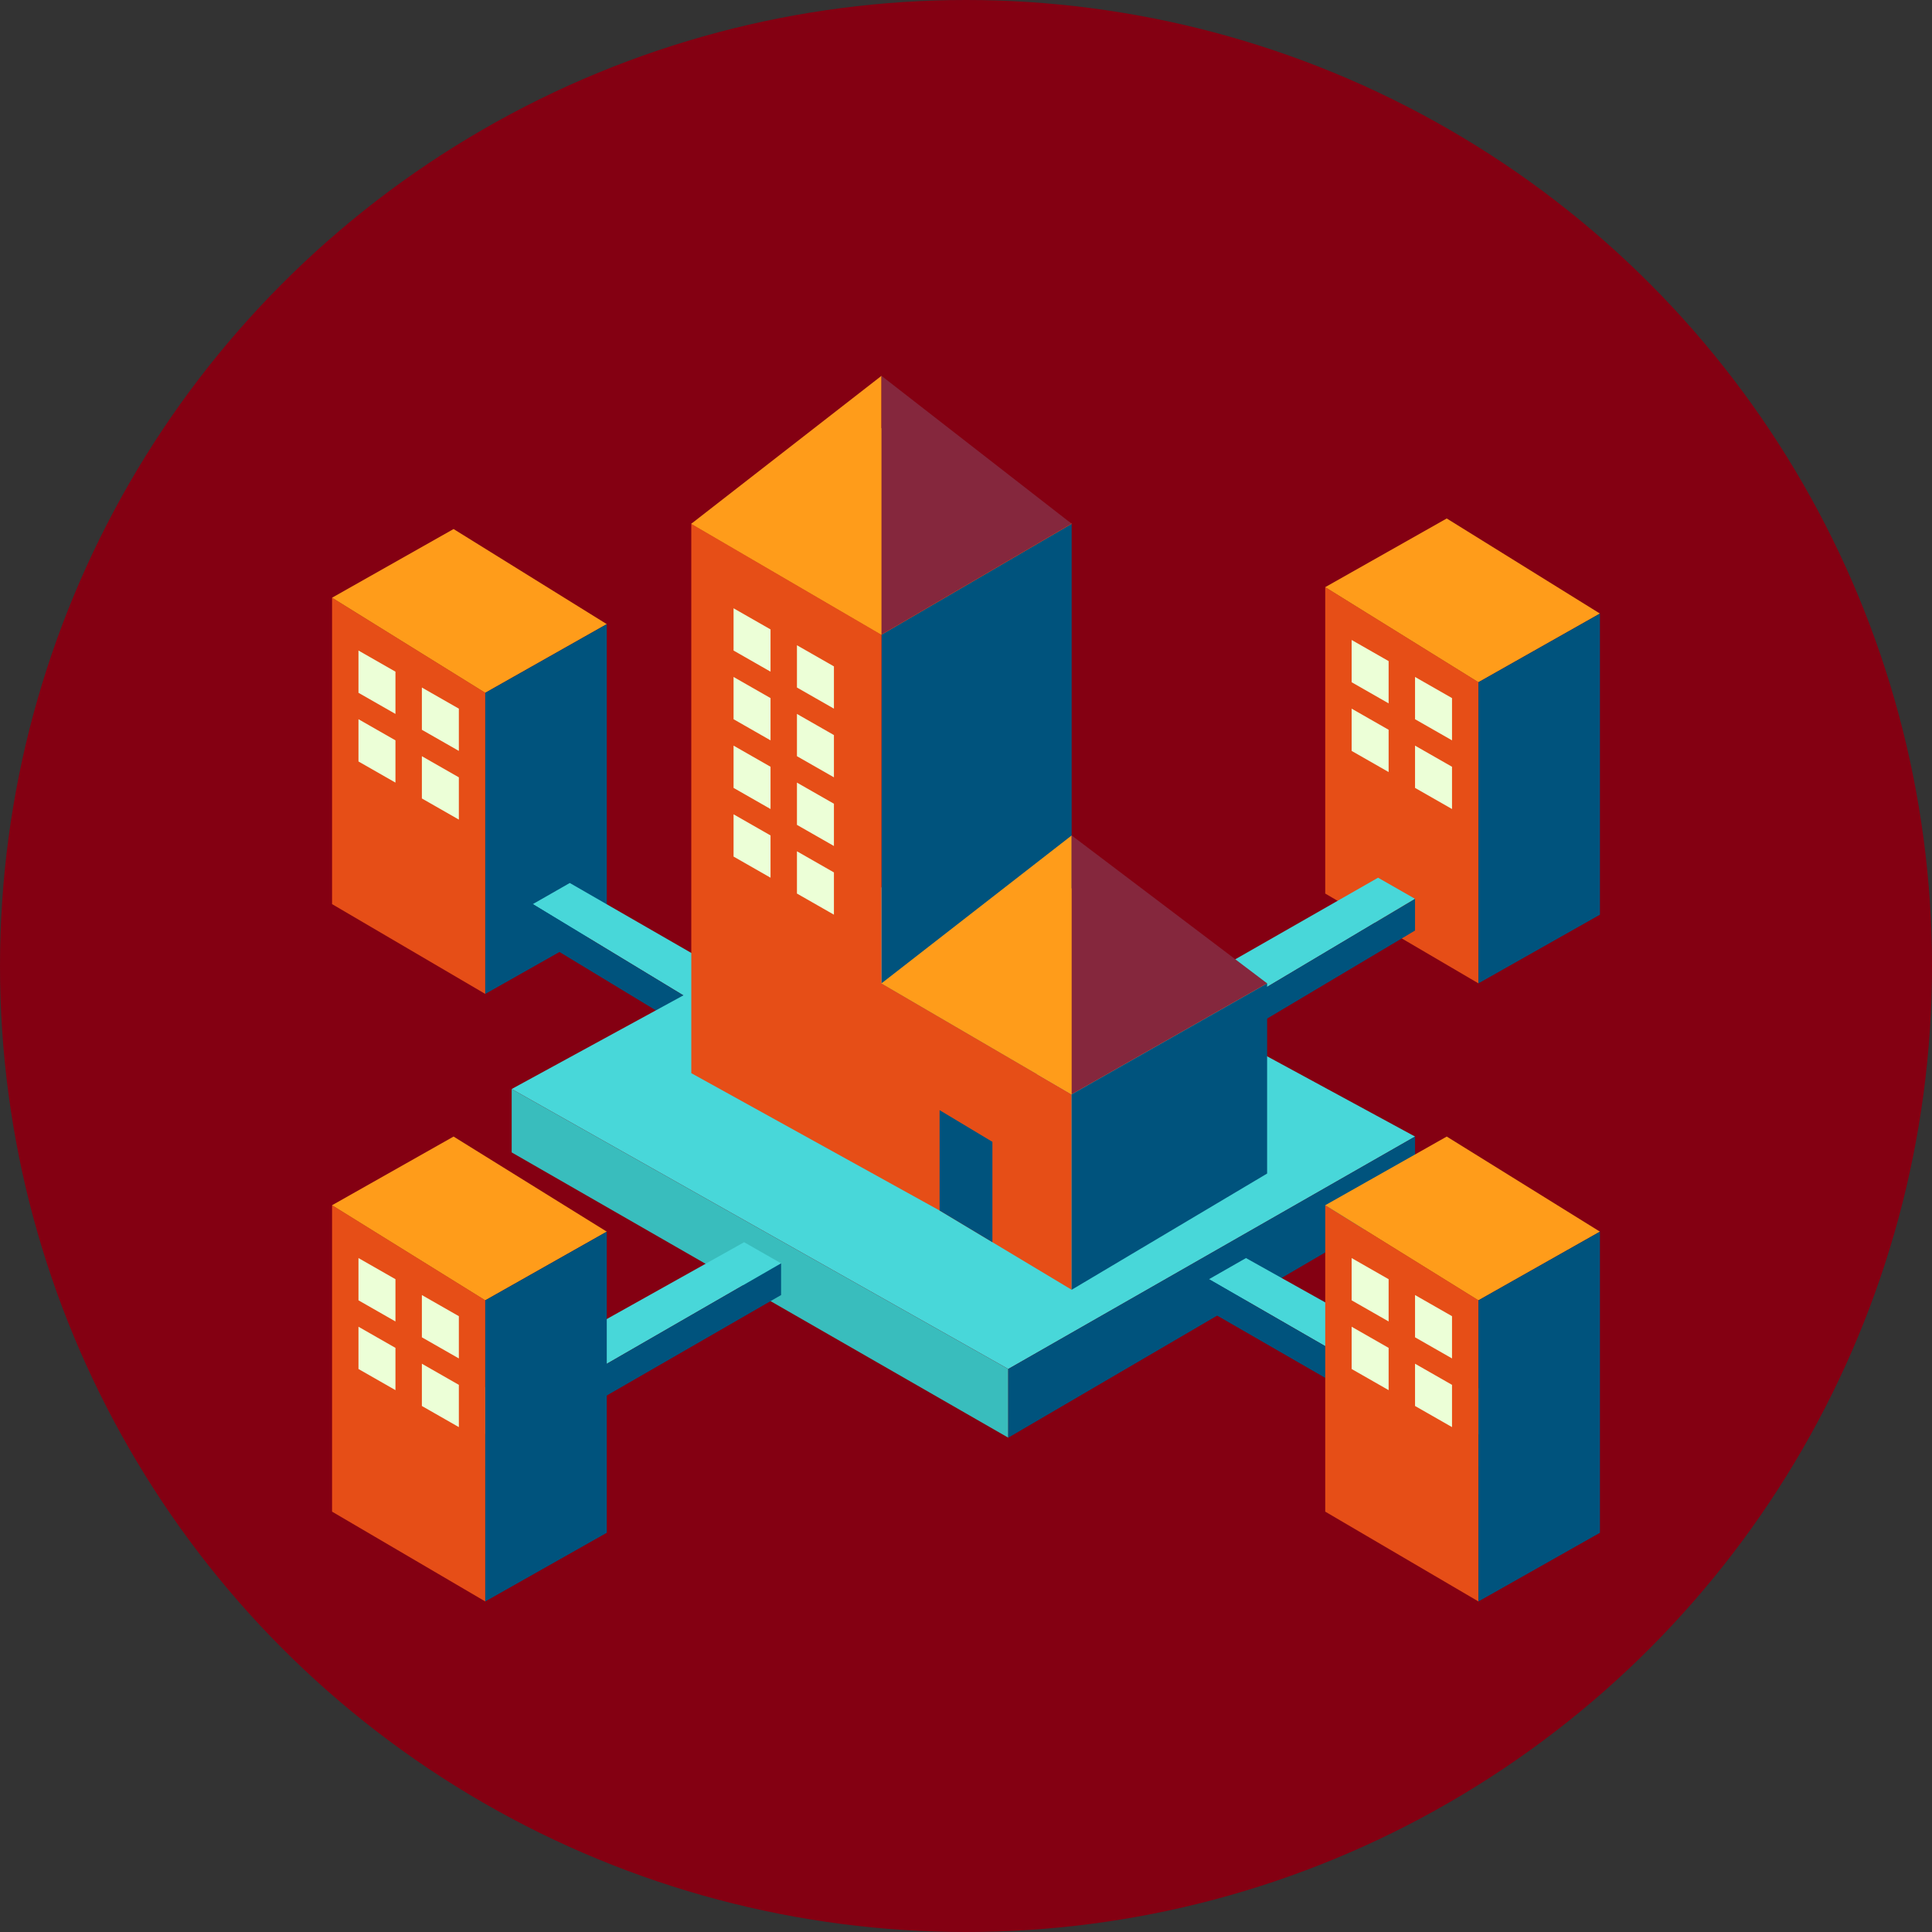 <svg xmlns="http://www.w3.org/2000/svg" version="1.1" xmlns:xlink="http://www.w3.org/1999/xlink" width="512" height="512" x="0" y="0" viewBox="0 0 256 256" style="enable-background:new 0 0 512 512" xml:space="preserve" class=""><rect x="0" y="0" width="256" height="256" fill="#333333" stroke="none"/><circle r="128" cx="128" cy="128" fill="#840012" shape="circle"></circle><g transform="matrix(0.7,0,0,0.7,38.4,39.3)"><path fill="#e64e17" d="M196 55v58l29 17V73z" opacity="1" data-original="#e64e17" class=""></path><path fill="#ff9c1a" d="m196 55 23-13 29 18-23 13z" opacity="1" data-original="#ff9c1a" class=""></path><path fill="#00537d" d="M248 60v57l-23 13V73z" opacity="1" data-original="#00537d" class=""></path><path fill="#ecffd7" d="M201 78v8l7 4v-8zM213 85v8l7 4v-8zM201 65v8l7 4v-8zM213 72v8l7 4v-8z" opacity="1" data-original="#ecffd7"></path><path fill="#48d7d9" d="m213 114-42 25-7-5 42-24z" opacity="1" data-original="#48d7d9"></path><path fill="#00537d" d="m171 145 42-25v-6l-42 25z" opacity="1" data-original="#00537d" class=""></path><path fill="#48d7d9" d="M164 134v6l7 5v-6z" opacity="1" data-original="#48d7d9"></path><path fill="#e64e17" d="M8 57v58l29 17V75z" opacity="1" data-original="#e64e17" class=""></path><path fill="#ff9c1a" d="m8 57 23-13 29 18-23 13z" opacity="1" data-original="#ff9c1a" class=""></path><path fill="#00537d" d="M60 62v57l-23 13V75z" opacity="1" data-original="#00537d" class=""></path><path fill="#ecffd7" d="M13 80v8l7 4v-8zM25 87v8l7 4v-8zM13 67v8l7 4v-8zM25 74v8l7 4v-8z" opacity="1" data-original="#ecffd7"></path><path fill="#48d7d9" d="m46 115 33 20 7-5-33-19z" opacity="1" data-original="#48d7d9"></path><path fill="#00537d" d="m79 141-33-20v-6l33 20z" opacity="1" data-original="#00537d" class=""></path><path fill="#48d7d9" d="m42 150 77-42 94 51-77 44z" opacity="1" data-original="#48d7d9"></path><path fill="#00537d" d="M148 43v100l-36 23V64z" opacity="1" data-original="#00537d" class=""></path><path fill="#39bdbd" d="M42 150v12l94 54v-13z" opacity="1" data-original="#39bdbd"></path><path fill="#00537d" d="M136 216v-13l77-44v12z" opacity="1" data-original="#00537d" class=""></path><path fill="#e64e17" d="M112 130V64L76 43v104l47 26 25 15v-37z" opacity="1" data-original="#e64e17" class=""></path><path fill="#ff9c1a" d="m148 43-34.21-19L76 43l36 21z" opacity="1" data-original="#ff9c1a" class=""></path><g fill="#ecffd7"><path d="M84 72v8l7 4v-8zM96 79v8l7 4v-8zM84 59v8l7 4v-8zM96 66v8l7 4v-8zM84 98v8l7 4v-8zM96 105v8l7 4v-8zM84 85v8l7 4v-8zM96 92v8l7 4v-8z" fill="#ecffd7" opacity="1" data-original="#ecffd7"></path></g><path fill="#ff9c1a" d="m185 130-35-19-38 19 36 21z" opacity="1" data-original="#ff9c1a" class=""></path><path fill="#00537d" d="M185 130v36l-37 22v-37z" opacity="1" data-original="#00537d" class=""></path><path fill="#ff9c1a" d="M148 151v-49l-36 28z" opacity="1" data-original="#ff9c1a" class=""></path><path fill="#85273d" d="M148 102v49l37-21z" opacity="1" data-original="#85273d"></path><path fill="#ff9c1a" d="M112 64V15L76 43z" opacity="1" data-original="#ff9c1a" class=""></path><path fill="#85273d" d="M112 15v49l36-21z" opacity="1" data-original="#85273d"></path><path fill="#00537d" d="M123 173v-19l10 6v19z" opacity="1" data-original="#00537d" class=""></path><path fill="#48d7d9" d="m93 183-59 34-7-5 59-33z" opacity="1" data-original="#48d7d9"></path><path fill="#00537d" d="m34 223 59-34v-6l-59 34z" opacity="1" data-original="#00537d" class=""></path><path fill="#48d7d9" d="M27 212v6l7 5v-6zM174 186l59 34 7-5-59-33z" opacity="1" data-original="#48d7d9"></path><path fill="#00537d" d="m233 226-59-34v-6l59 34z" opacity="1" data-original="#00537d" class=""></path><path fill="#e64e17" d="M8 172v58l29 17v-57z" opacity="1" data-original="#e64e17" class=""></path><path fill="#ff9c1a" d="m8 172 23-13 29 18-23 13z" opacity="1" data-original="#ff9c1a" class=""></path><path fill="#00537d" d="M60 177v57l-23 13v-57z" opacity="1" data-original="#00537d" class=""></path><path fill="#ecffd7" d="M13 195v8l7 4v-8zM25 202v8l7 4v-8zM13 182v8l7 4v-8zM25 189v8l7 4v-8z" opacity="1" data-original="#ecffd7"></path><path fill="#e64e17" d="M196 172v58l29 17v-57z" opacity="1" data-original="#e64e17" class=""></path><path fill="#ff9c1a" d="m196 172 23-13 29 18-23 13z" opacity="1" data-original="#ff9c1a" class=""></path><path fill="#00537d" d="M248 177v57l-23 13v-57z" opacity="1" data-original="#00537d" class=""></path><path fill="#ecffd7" d="M201 195v8l7 4v-8zM213 202v8l7 4v-8zM201 182v8l7 4v-8zM213 189v8l7 4v-8z" opacity="1" data-original="#ecffd7"></path></g></svg>